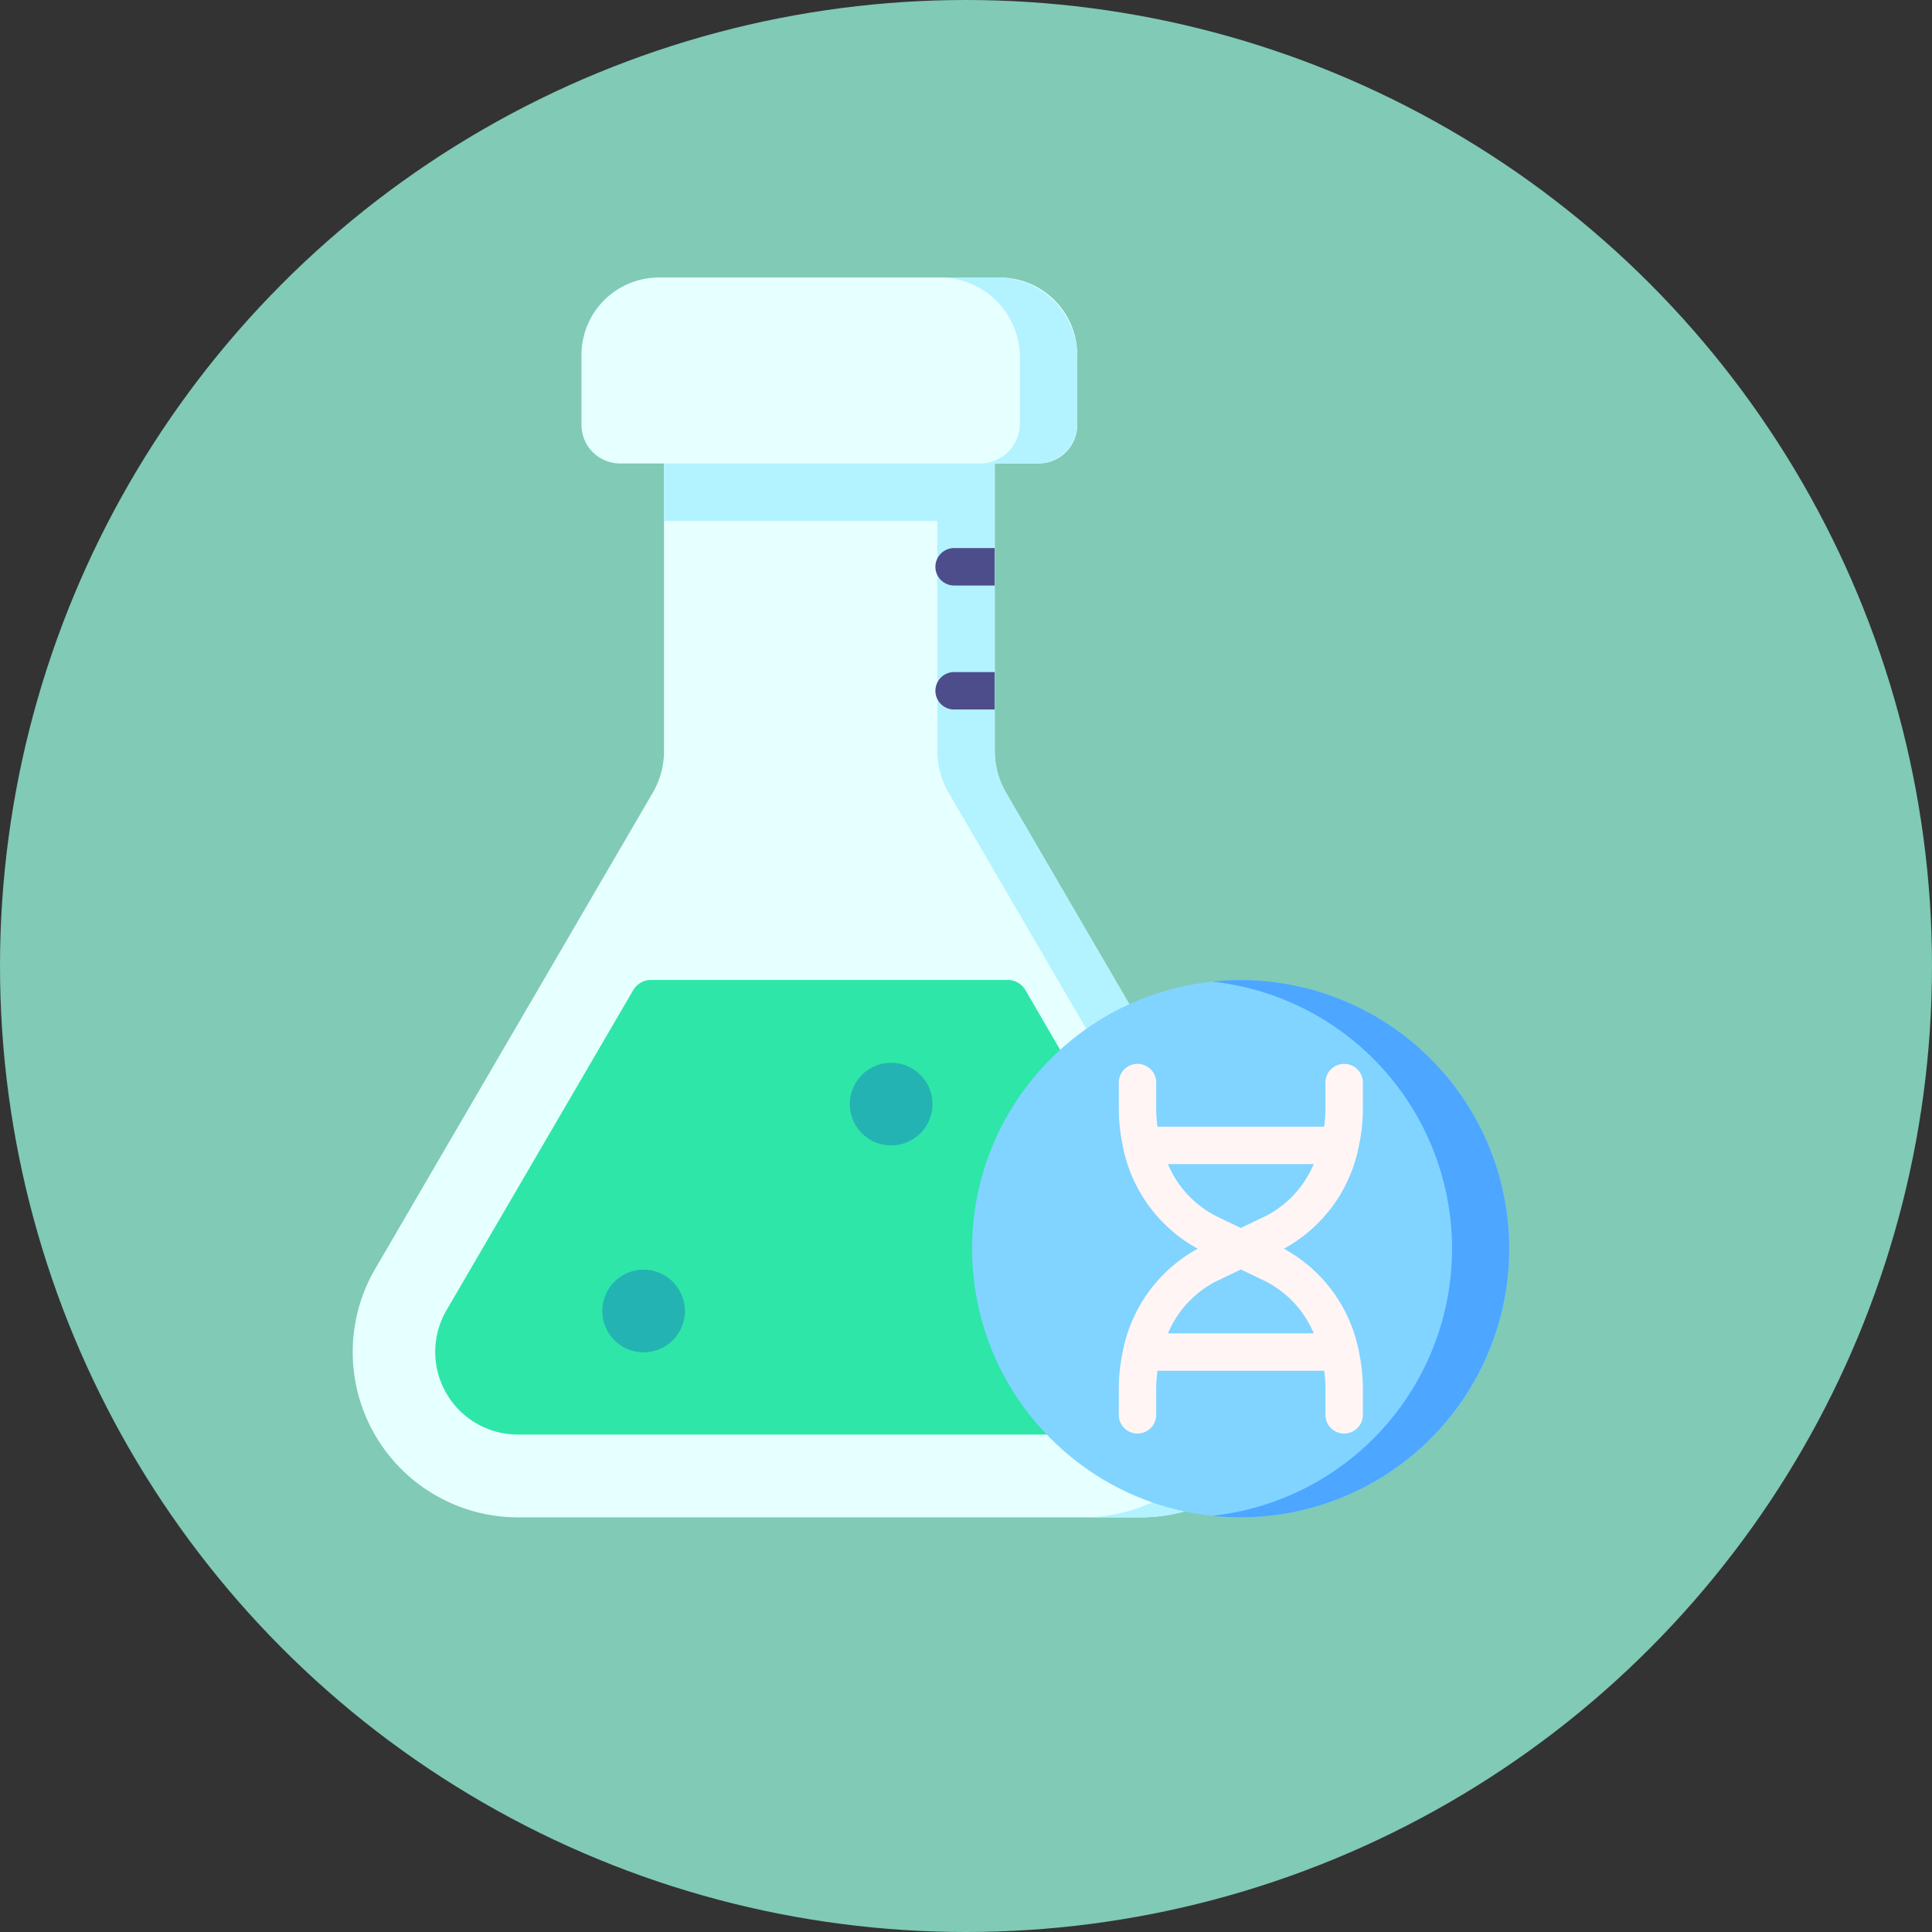 <svg xmlns="http://www.w3.org/2000/svg" width="55" height="55" viewBox="0 0 55 55">
  <rect x="0" y="0" width="55" height="55" fill="#333333" stroke="none"/>
  <g id="Grupo_948336" data-name="Grupo 948336" transform="translate(-705 -1207)">
    <circle id="Elipse_4813" data-name="Elipse 4813" cx="27.5" cy="27.5" r="27.5" transform="translate(705 1207)" fill="#80cab6"/>
    <g id="matraz-2" transform="translate(697.963 1214.9)">
      <g id="Grupo_945649" data-name="Grupo 945649" transform="translate(17.067)">
        <path id="Trazado_683992" data-name="Trazado 683992" d="M43.577,94.928l-7.9-13.551a2.353,2.353,0,0,1-.321-1.186V71.649H25.94v8.543a2.353,2.353,0,0,1-.321,1.186l-7.9,13.551a4.706,4.706,0,0,0,4.065,7.077H39.512a4.706,4.706,0,0,0,4.065-7.077Z" transform="translate(-17.067 -66.71)" fill="#e6ffff"/>
        <path id="Trazado_683993" data-name="Trazado 683993" d="M268.479,94.928l-7.9-13.551a2.353,2.353,0,0,1-.321-1.186V71.649h-1.633v8.543a2.353,2.353,0,0,0,.321,1.186l7.9,13.551a4.706,4.706,0,0,1-4.065,7.077h1.633A4.706,4.706,0,0,0,268.479,94.928Z" transform="translate(-241.969 -66.71)" fill="#b3f2ff"/>
        <path id="Trazado_683994" data-name="Trazado 683994" d="M145.781,71.649h9.412v1.988h-9.412Z" transform="translate(-136.908 -66.71)" fill="#b3f2ff"/>
        <path id="Trazado_683995" data-name="Trazado 683995" d="M68.979,292.121l-.989-1.7a.588.588,0,0,0-.508-.292H57.331a.588.588,0,0,0-.508.292l-5.315,9.111a2.353,2.353,0,0,0,2.032,3.539H68.6Z" transform="translate(-48.827 -270.132)" fill="#2ee6a8"/>
        <circle id="Elipse_5400" data-name="Elipse 5400" cx="1.177" cy="1.177" r="1.177" transform="translate(6.754 30.058) rotate(-67.486)" fill="#24b3b3"/>
        <circle id="Elipse_5401" data-name="Elipse 5401" cx="1.177" cy="1.177" r="1.177" transform="matrix(0.987, -0.16, 0.16, 0.987, 13.989, 22.558)" fill="#24b3b3"/>
        <path id="Trazado_683996" data-name="Trazado 683996" d="M124.663,5.294H112.751a1.1,1.1,0,0,1-1.1-1.1V2.206A2.206,2.206,0,0,1,113.854,0h9.706a2.206,2.206,0,0,1,2.206,2.206V4.191A1.1,1.1,0,0,1,124.663,5.294Z" transform="translate(-105.128 0)" fill="#e6ffff"/>
        <path id="Trazado_683997" data-name="Trazado 683997" d="M261.421,0h-1.633a2.273,2.273,0,0,1,2.273,2.273V4.158a1.136,1.136,0,0,1-1.136,1.136h1.633a1.136,1.136,0,0,0,1.136-1.136V2.273A2.273,2.273,0,0,0,261.421,0Z" transform="translate(-243.056)" fill="#b3f2ff"/>
        <g id="Grupo_945648" data-name="Grupo 945648" transform="translate(16.576 7.703)">
          <path id="Trazado_683998" data-name="Trazado 683998" d="M258.055,112.805h1.177V111.74h-1.177a.533.533,0,0,0,0,1.065Z" transform="translate(-257.522 -111.74)" fill="#4d4d8c"/>
          <path id="Trazado_683999" data-name="Trazado 683999" d="M258.055,164.005h1.177V162.94h-1.177a.533.533,0,0,0,0,1.065Z" transform="translate(-257.522 -159.41)" fill="#4d4d8c"/>
        </g>
      </g>
      <g id="Grupo_945650" data-name="Grupo 945650" transform="translate(31.543 16.835)">
        <circle id="Elipse_5402" data-name="Elipse 5402" cx="7.647" cy="7.647" r="7.647" transform="translate(0 10.813) rotate(-45)" fill="#80d4ff"/>
        <path id="Trazado_684000" data-name="Trazado 684000" d="M372.97,290.133a7.737,7.737,0,0,0-.817.043,7.648,7.648,0,0,1,0,15.208,7.647,7.647,0,1,0,.817-15.251Z" transform="translate(-362.151 -286.967)" fill="#4da6ff"/>
        <path id="Trazado_684001" data-name="Trazado 684001" d="M340.449,327.348a5.092,5.092,0,0,0,.106-1.036v-.706a.533.533,0,1,0-1.065,0v.706a4.037,4.037,0,0,1-.036.526h-4.746a4.027,4.027,0,0,1-.036-.526v-.706a.533.533,0,1,0-1.065,0v.706a5.087,5.087,0,0,0,.106,1.036,4.245,4.245,0,0,0,2.142,2.964,4.245,4.245,0,0,0-2.142,2.964,5.083,5.083,0,0,0-.106,1.036v.706a.533.533,0,1,0,1.065,0v-.706a4.028,4.028,0,0,1,.036-.526h4.746a4.038,4.038,0,0,1,.036.526v.706a.533.533,0,1,0,1.065,0v-.706a5.092,5.092,0,0,0-.106-1.036,4.246,4.246,0,0,0-2.142-2.964A4.246,4.246,0,0,0,340.449,327.348Zm-1.293,5.373h-4.149a2.943,2.943,0,0,1,1.367-1.478l.708-.34.708.34A2.942,2.942,0,0,1,339.156,332.721Zm-1.367-3.339-.708.34-.708-.34a2.942,2.942,0,0,1-1.367-1.478h4.149A2.942,2.942,0,0,1,337.79,329.382Z" transform="translate(-326.263 -319.499)" fill="#fff5f5"/>
      </g>
    </g>
  </g>
</svg>
